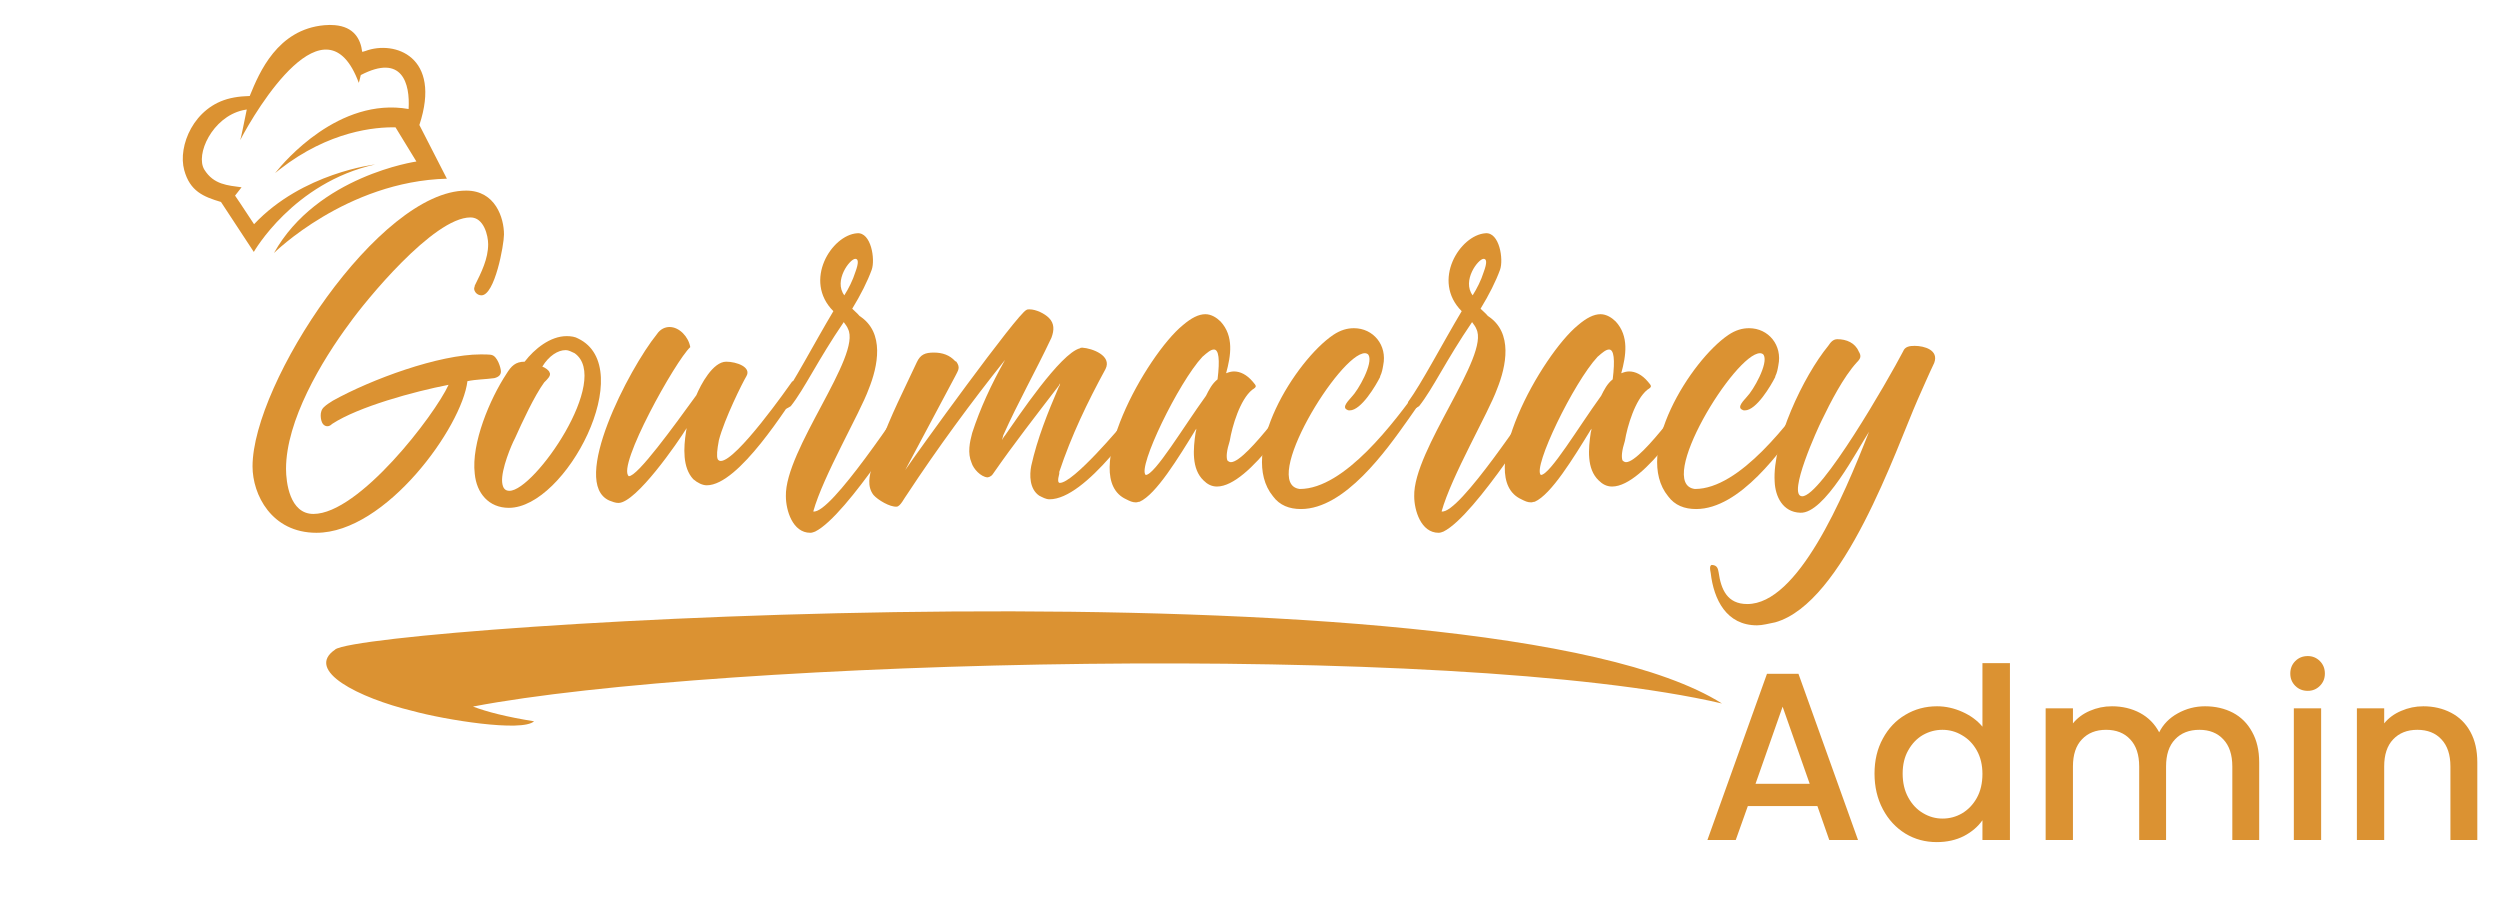 <svg xmlns="http://www.w3.org/2000/svg" xmlns:xlink="http://www.w3.org/1999/xlink" width="250" zoomAndPan="magnify" viewBox="0 0 187.5 67.5" height="90" preserveAspectRatio="xMidYMid meet" version="1.0"><defs><g/><clipPath id="id1"><path d="M 24 45 L 130 45 L 130 55 L 24 55 Z M 24 45 " clip-rule="nonzero"/></clipPath><clipPath id="id2"><path d="M 43.246 10.688 L 129.348 52.344 L 109.93 92.484 L 23.824 50.828 Z M 43.246 10.688 " clip-rule="nonzero"/></clipPath><clipPath id="id3"><path d="M 43.246 10.688 L 129.348 52.344 L 109.93 92.484 L 23.824 50.828 Z M 43.246 10.688 " clip-rule="nonzero"/></clipPath><clipPath id="id4"><path d="M 13 1 L 34 1 L 34 19 L 13 19 Z M 13 1 " clip-rule="nonzero"/></clipPath><clipPath id="id5"><path d="M 14.523 1.016 L 34.492 2.656 L 33.062 20.047 L 13.094 18.406 Z M 14.523 1.016 " clip-rule="nonzero"/></clipPath><clipPath id="id6"><path d="M 14.523 1.016 L 34.492 2.656 L 33.062 20.047 L 13.094 18.406 Z M 14.523 1.016 " clip-rule="nonzero"/></clipPath></defs><g clip-path="url(#id1)"><g clip-path="url(#id2)"><g clip-path="url(#id3)"><path fill="#db9232" d="M 25.145 48.703 C 27.785 46.91 111.367 41.566 129.148 52.762 C 108.777 48.023 53.727 49.496 35.473 52.992 C 36.527 53.391 37.988 53.766 40.055 54.098 C 39.148 54.922 33.383 53.992 30.922 53.316 C 26.926 52.344 22.812 50.289 25.141 48.715 Z M 25.145 48.703 " fill-opacity="1" fill-rule="nonzero"/></g></g></g><g fill="#db9232" fill-opacity="1"><g transform="translate(18.436, 38.088)"><g><path d="M 17.172 -16.668 C 17.172 -16.578 17.125 -16.531 17.125 -16.441 C 17.125 -16.211 17.352 -15.938 17.672 -15.938 C 18.676 -15.938 19.363 -19.727 19.363 -20.504 C 19.363 -21.738 18.723 -23.793 16.531 -23.793 C 10 -23.793 0.504 -9.363 0.504 -3.105 C 0.504 -1.004 1.918 1.871 5.297 1.871 C 10.504 1.871 16.211 -6.074 16.621 -9.5 C 17.262 -9.637 17.992 -9.637 18.633 -9.727 C 18.996 -9.816 19.133 -10 19.133 -10.23 C 19.133 -10.504 18.859 -11.371 18.449 -11.461 C 18.359 -11.508 17.766 -11.508 17.629 -11.508 C 14.477 -11.508 9.406 -9.637 6.531 -8.039 C 6.301 -7.898 6.027 -7.719 5.891 -7.582 C 5.664 -7.398 5.617 -7.125 5.617 -6.941 C 5.617 -6.621 5.707 -6.121 6.121 -6.121 C 6.164 -6.121 6.301 -6.121 6.484 -6.301 C 8.449 -7.582 12.605 -8.723 15.207 -9.227 C 14.156 -6.941 8.492 0.457 5.07 0.457 C 3.289 0.457 3.016 -1.918 3.016 -2.922 C 3.016 -6.531 5.664 -11.004 7.809 -13.883 C 8.949 -15.48 14.066 -21.781 16.852 -21.781 C 17.855 -21.781 18.176 -20.414 18.176 -19.773 C 18.176 -18.676 17.672 -17.672 17.172 -16.668 Z M 17.172 -16.668 "/></g></g></g><g fill="#db9232" fill-opacity="1"><g transform="translate(35.286, 38.088)"><g><path d="M 0.32 -2.559 C 0.457 -1.098 1.371 0 2.879 0 C 7.168 0 12.605 -10.504 8.082 -12.695 C 7.855 -12.832 7.535 -12.879 7.215 -12.879 C 5.98 -12.879 4.797 -11.918 4.062 -10.961 C 3.379 -10.961 3.059 -10.641 2.695 -10.047 C 1.461 -8.176 0.047 -4.84 0.32 -2.559 Z M 3.332 -5.207 C 3.883 -6.438 4.797 -8.402 5.527 -9.406 C 5.707 -9.59 6.074 -9.91 5.938 -10.137 C 5.891 -10.32 5.617 -10.504 5.387 -10.594 C 5.891 -11.418 6.574 -11.828 7.125 -11.828 C 7.398 -11.828 7.582 -11.691 7.809 -11.598 C 10.594 -9.637 4.797 -1.277 2.922 -1.277 C 2.602 -1.277 2.422 -1.461 2.375 -1.918 C 2.285 -2.879 3.105 -4.797 3.332 -5.207 Z M 3.332 -5.207 "/></g></g></g><g fill="#db9232" fill-opacity="1"><g transform="translate(44.83, 38.088)"><g><path d="M 1.551 -0.367 C 2.879 -0.367 6.027 -4.934 6.668 -5.98 L 6.621 -5.707 C 6.438 -4.52 6.348 -3.016 7.168 -2.145 C 7.488 -1.871 7.855 -1.691 8.176 -1.691 C 10.594 -1.691 14.246 -7.672 15.16 -8.949 C 15.07 -9.316 14.887 -9.5 14.66 -9.5 C 14.613 -9.5 14.566 -9.453 14.566 -9.453 C 14.34 -9.133 10.41 -3.516 9.227 -3.516 C 9.133 -3.516 9.043 -3.562 8.996 -3.652 C 8.906 -3.883 8.949 -4.34 9.086 -5.07 C 9.5 -6.668 10.867 -9.406 11.145 -9.863 C 11.555 -10.551 10.41 -10.961 9.637 -10.961 C 8.633 -10.961 7.719 -9.227 7.398 -8.449 C 5.707 -6.121 2.969 -2.328 2.328 -2.375 C 1.414 -3.105 5.844 -11.051 6.941 -12.055 C 6.805 -12.832 6.121 -13.562 5.387 -13.562 C 5.07 -13.562 4.703 -13.426 4.43 -13.016 C 2.328 -10.41 -2.102 -1.871 0.867 -0.547 C 1.098 -0.457 1.324 -0.367 1.551 -0.367 Z M 1.551 -0.367 "/></g></g></g><g fill="#db9232" fill-opacity="1"><g transform="translate(56.429, 38.088)"><g><path d="M 8.039 -14.387 C 7.898 -14.566 7.672 -14.75 7.488 -14.934 C 8.129 -15.984 8.633 -16.988 8.949 -17.855 C 9.227 -18.633 8.906 -20.688 7.855 -20.594 C 5.938 -20.457 3.789 -17.035 6.074 -14.75 C 4.656 -12.375 3.059 -9.316 2.055 -7.945 C 2.008 -7.855 2.055 -7.398 2.375 -7.398 C 2.465 -7.398 2.602 -7.445 2.879 -7.625 C 3.926 -8.949 4.887 -11.051 6.852 -13.93 C 6.988 -13.746 7.125 -13.562 7.168 -13.426 C 8.219 -11.418 2.422 -4.34 2.512 -0.867 C 2.512 0.184 3.016 1.871 4.34 1.871 C 4.477 1.871 4.566 1.828 4.703 1.781 C 7.125 0.594 12.238 -7.719 12.879 -8.586 C 12.969 -8.723 12.879 -8.949 12.695 -9.043 C 12.605 -9.086 12.559 -9.133 12.469 -9.133 C 12.375 -9.133 12.328 -9.086 12.191 -8.996 C 11.145 -7.582 5.891 0.504 4.566 0.273 C 5.297 -2.375 8.082 -7.125 8.723 -8.906 C 9.406 -10.594 9.957 -13.152 8.039 -14.387 Z M 7.719 -18.676 C 7.945 -18.676 7.992 -18.402 7.719 -17.672 C 7.535 -17.078 7.215 -16.441 6.895 -15.938 C 6.074 -17.035 7.309 -18.676 7.719 -18.676 Z M 7.719 -18.676 "/></g></g></g><g fill="#db9232" fill-opacity="1"><g transform="translate(65.836, 38.088)"><g><path d="M 13.609 -2.559 L 13.609 -2.695 C 14.523 -5.434 15.711 -7.898 17.078 -10.41 C 17.582 -11.418 16.074 -11.965 15.344 -12.012 C 15.254 -12.012 15.207 -12.012 15.16 -11.965 C 13.699 -11.598 10.504 -6.805 9.543 -5.434 C 9.406 -5.297 9.363 -5.113 9.316 -5.113 C 9.316 -5.113 9.363 -5.207 9.406 -5.434 C 10.504 -7.898 11.828 -10.23 12.969 -12.648 L 13.016 -12.742 C 13.242 -13.336 13.242 -13.836 12.832 -14.246 C 12.512 -14.566 11.875 -14.887 11.371 -14.887 C 11.324 -14.887 11.188 -14.887 11.145 -14.84 C 10.504 -14.613 2.879 -4.062 2.055 -2.832 L 5.801 -9.863 C 6.027 -10.32 6.211 -10.504 5.891 -10.961 L 5.801 -11.004 C 5.387 -11.461 4.84 -11.645 4.203 -11.645 C 3.562 -11.645 3.195 -11.508 2.922 -10.914 C 1.277 -7.398 0.914 -6.852 -0.41 -3.152 C -0.641 -2.422 -0.82 -1.598 -0.32 -0.961 C 0 -0.594 0.914 -0.047 1.414 -0.09 C 1.691 -0.09 2.008 -0.777 2.191 -1.004 C 4.477 -4.477 6.988 -7.898 9.543 -11.098 C 8.492 -9.227 7.672 -7.445 7.078 -5.617 C 6.895 -4.934 6.715 -4.109 7.031 -3.379 C 7.168 -2.922 7.719 -2.328 8.219 -2.285 C 8.492 -2.328 8.586 -2.465 8.676 -2.602 C 10.23 -4.84 11.875 -6.941 13.516 -9.086 C 13.609 -9.18 13.652 -9.316 13.652 -9.316 C 13.699 -9.316 13.652 -9.18 13.562 -9.043 C 12.742 -7.125 11.965 -5.207 11.508 -3.152 C 11.371 -2.465 11.371 -1.414 12.102 -0.914 C 12.375 -0.777 12.605 -0.641 12.879 -0.641 C 15.574 -0.641 19.59 -6.438 21.145 -8.812 C 21.051 -9.133 20.914 -9.316 20.734 -9.316 C 20.688 -9.316 20.641 -9.316 20.594 -9.227 C 20.504 -9.133 19.684 -7.992 18.723 -6.715 C 18.176 -6.027 14.66 -1.871 13.652 -1.871 C 13.516 -1.871 13.473 -2.055 13.609 -2.559 Z M 13.609 -2.559 "/></g></g></g><g fill="#db9232" fill-opacity="1"><g transform="translate(83.325, 38.088)"><g><path d="M 8.723 -3.562 C 8.633 -3.836 8.676 -4.293 8.906 -5.023 C 9.086 -6.121 9.68 -8.129 10.594 -8.859 C 10.961 -9.086 10.914 -9.133 10.641 -9.453 C 10.184 -10 9.68 -10.23 9.227 -10.23 C 9.043 -10.23 8.859 -10.184 8.633 -10.094 C 8.996 -11.418 9.227 -12.879 8.219 -13.973 C 7.945 -14.246 7.535 -14.523 7.078 -14.523 C 6.574 -14.523 6.027 -14.246 5.387 -13.699 C 2.648 -11.461 -2.465 -2.285 1.141 -0.641 C 1.414 -0.504 1.598 -0.41 1.871 -0.41 C 1.965 -0.41 2.055 -0.457 2.145 -0.457 C 3.379 -1.004 5.023 -3.699 6.395 -5.938 C 6.395 -5.844 6.395 -5.801 6.348 -5.664 C 6.164 -4.43 6.027 -2.922 6.941 -2.055 C 7.215 -1.781 7.535 -1.598 7.945 -1.598 C 10.41 -1.598 14.109 -7.625 15.023 -8.949 C 14.887 -9.453 14.75 -9.453 14.387 -9.453 C 14.156 -9.133 10.184 -3.426 8.996 -3.426 C 8.906 -3.426 8.812 -3.469 8.723 -3.562 Z M 6.852 -11.324 C 7.215 -11.645 7.488 -11.875 7.719 -11.875 C 8.082 -11.875 8.176 -11.145 7.992 -9.637 C 7.582 -9.316 7.352 -8.859 7.125 -8.402 C 5.434 -6.074 3.289 -2.465 2.602 -2.465 C 1.965 -3.016 5.07 -9.406 6.852 -11.324 Z M 6.852 -11.324 "/></g></g></g><g fill="#db9232" fill-opacity="1"><g transform="translate(94.513, 38.088)"><g><path d="M 8.996 -9.816 L 8.996 -9.863 C 9.133 -10.137 9.18 -10.41 9.227 -10.688 C 9.543 -12.191 8.492 -13.473 7.031 -13.473 C 6.531 -13.473 6.027 -13.336 5.48 -12.969 C 2.648 -11.051 -1.691 -4.109 0.961 -0.867 C 1.461 -0.184 2.191 0.09 3.059 0.09 C 6.348 0.09 9.453 -4.293 11.098 -6.621 C 11.691 -7.488 12.191 -8.176 12.469 -8.539 C 12.469 -8.906 12.191 -9.043 12.012 -9.043 C 11.965 -9.043 11.918 -9.043 11.918 -8.996 C 10.094 -6.484 6.348 -1.414 2.969 -1.414 C -0.047 -1.781 5.98 -11.598 7.855 -11.598 C 7.945 -11.598 8.082 -11.555 8.129 -11.461 C 8.492 -10.824 7.352 -8.812 6.852 -8.312 C 6.668 -8.082 6.074 -7.535 6.531 -7.352 C 6.574 -7.309 6.668 -7.309 6.715 -7.309 C 7.582 -7.309 8.676 -9.18 8.996 -9.816 Z M 8.996 -9.816 "/></g></g></g><g fill="#db9232" fill-opacity="1"><g transform="translate(103.554, 38.088)"><g><path d="M 8.039 -14.387 C 7.898 -14.566 7.672 -14.75 7.488 -14.934 C 8.129 -15.984 8.633 -16.988 8.949 -17.855 C 9.227 -18.633 8.906 -20.688 7.855 -20.594 C 5.938 -20.457 3.789 -17.035 6.074 -14.75 C 4.656 -12.375 3.059 -9.316 2.055 -7.945 C 2.008 -7.855 2.055 -7.398 2.375 -7.398 C 2.465 -7.398 2.602 -7.445 2.879 -7.625 C 3.926 -8.949 4.887 -11.051 6.852 -13.93 C 6.988 -13.746 7.125 -13.562 7.168 -13.426 C 8.219 -11.418 2.422 -4.34 2.512 -0.867 C 2.512 0.184 3.016 1.871 4.34 1.871 C 4.477 1.871 4.566 1.828 4.703 1.781 C 7.125 0.594 12.238 -7.719 12.879 -8.586 C 12.969 -8.723 12.879 -8.949 12.695 -9.043 C 12.605 -9.086 12.559 -9.133 12.469 -9.133 C 12.375 -9.133 12.328 -9.086 12.191 -8.996 C 11.145 -7.582 5.891 0.504 4.566 0.273 C 5.297 -2.375 8.082 -7.125 8.723 -8.906 C 9.406 -10.594 9.957 -13.152 8.039 -14.387 Z M 7.719 -18.676 C 7.945 -18.676 7.992 -18.402 7.719 -17.672 C 7.535 -17.078 7.215 -16.441 6.895 -15.938 C 6.074 -17.035 7.309 -18.676 7.719 -18.676 Z M 7.719 -18.676 "/></g></g></g><g fill="#db9232" fill-opacity="1"><g transform="translate(112.961, 38.088)"><g><path d="M 8.723 -3.562 C 8.633 -3.836 8.676 -4.293 8.906 -5.023 C 9.086 -6.121 9.68 -8.129 10.594 -8.859 C 10.961 -9.086 10.914 -9.133 10.641 -9.453 C 10.184 -10 9.68 -10.23 9.227 -10.23 C 9.043 -10.23 8.859 -10.184 8.633 -10.094 C 8.996 -11.418 9.227 -12.879 8.219 -13.973 C 7.945 -14.246 7.535 -14.523 7.078 -14.523 C 6.574 -14.523 6.027 -14.246 5.387 -13.699 C 2.648 -11.461 -2.465 -2.285 1.141 -0.641 C 1.414 -0.504 1.598 -0.41 1.871 -0.41 C 1.965 -0.41 2.055 -0.457 2.145 -0.457 C 3.379 -1.004 5.023 -3.699 6.395 -5.938 C 6.395 -5.844 6.395 -5.801 6.348 -5.664 C 6.164 -4.43 6.027 -2.922 6.941 -2.055 C 7.215 -1.781 7.535 -1.598 7.945 -1.598 C 10.41 -1.598 14.109 -7.625 15.023 -8.949 C 14.887 -9.453 14.75 -9.453 14.387 -9.453 C 14.156 -9.133 10.184 -3.426 8.996 -3.426 C 8.906 -3.426 8.812 -3.469 8.723 -3.562 Z M 6.852 -11.324 C 7.215 -11.645 7.488 -11.875 7.719 -11.875 C 8.082 -11.875 8.176 -11.145 7.992 -9.637 C 7.582 -9.316 7.352 -8.859 7.125 -8.402 C 5.434 -6.074 3.289 -2.465 2.602 -2.465 C 1.965 -3.016 5.07 -9.406 6.852 -11.324 Z M 6.852 -11.324 "/></g></g></g><g fill="#db9232" fill-opacity="1"><g transform="translate(124.149, 38.088)"><g><path d="M 8.996 -9.816 L 8.996 -9.863 C 9.133 -10.137 9.18 -10.41 9.227 -10.688 C 9.543 -12.191 8.492 -13.473 7.031 -13.473 C 6.531 -13.473 6.027 -13.336 5.48 -12.969 C 2.648 -11.051 -1.691 -4.109 0.961 -0.867 C 1.461 -0.184 2.191 0.09 3.059 0.09 C 6.348 0.09 9.453 -4.293 11.098 -6.621 C 11.691 -7.488 12.191 -8.176 12.469 -8.539 C 12.469 -8.906 12.191 -9.043 12.012 -9.043 C 11.965 -9.043 11.918 -9.043 11.918 -8.996 C 10.094 -6.484 6.348 -1.414 2.969 -1.414 C -0.047 -1.781 5.98 -11.598 7.855 -11.598 C 7.945 -11.598 8.082 -11.555 8.129 -11.461 C 8.492 -10.824 7.352 -8.812 6.852 -8.312 C 6.668 -8.082 6.074 -7.535 6.531 -7.352 C 6.574 -7.309 6.668 -7.309 6.715 -7.309 C 7.582 -7.309 8.676 -9.18 8.996 -9.816 Z M 8.996 -9.816 "/></g></g></g><g fill="#db9232" fill-opacity="1"><g transform="translate(133.19, 38.088)"><g><path d="M -1.414 8.812 C -1.004 8.812 -0.504 8.676 -0.047 8.586 C 5.113 7.125 8.996 -4.383 10.641 -8.129 C 11.051 -9.043 11.461 -10 11.875 -10.867 C 12.238 -11.828 11.145 -12.148 10.41 -12.148 C 10.047 -12.148 9.68 -12.102 9.543 -11.734 C 8.449 -9.637 3.379 -0.82 1.965 -0.867 C 0.82 -0.914 3.195 -6.074 3.426 -6.531 C 4.109 -7.945 5.07 -9.816 6.074 -10.914 C 6.348 -11.188 6.438 -11.371 6.211 -11.734 C 5.938 -12.375 5.297 -12.648 4.613 -12.648 C 4.293 -12.648 4.109 -12.422 3.926 -12.148 C 2.055 -9.863 -0.273 -4.934 -0.09 -1.965 C -0.047 -0.867 0.504 0.32 1.828 0.367 C 3.652 0.457 6.121 -4.383 6.988 -5.707 C 5.023 -0.684 1.645 7.215 -2.145 7.215 C -3.652 7.215 -4.109 6.121 -4.293 4.84 C -4.34 4.52 -4.43 4.34 -4.703 4.293 C -5.023 4.203 -4.934 4.656 -4.887 4.887 C -4.656 6.895 -3.699 8.812 -1.414 8.812 Z M -1.414 8.812 "/></g></g></g><g clip-path="url(#id4)"><g clip-path="url(#id5)"><g clip-path="url(#id6)"><path fill="#db9232" d="M 16.574 15.148 L 19.035 18.895 C 19.035 18.895 21.988 13.699 28.133 12.336 C 28.133 12.336 22.691 12.949 19.055 16.816 L 18.012 15.238 L 17.629 14.672 L 18.117 14.047 C 17.078 13.902 16.031 13.855 15.328 12.727 C 14.629 11.598 15.922 8.793 18.203 8.27 C 18.305 8.246 18.406 8.227 18.508 8.211 C 18.309 9.156 18.074 10.391 18.012 10.512 C 19.25 8.145 24.434 -0.48 26.91 6.215 C 26.91 6.215 26.984 5.984 27.059 5.629 C 30.172 4.008 30.762 6.266 30.645 8.176 C 25.422 7.258 21.285 12.168 20.711 12.887 L 20.691 12.906 C 20.66 12.949 20.641 12.973 20.641 12.973 L 20.98 12.703 C 24.691 9.805 28.18 9.52 29.664 9.551 L 31.23 12.113 C 31.23 12.113 23.781 13.184 20.547 18.977 C 20.547 18.977 25.973 13.598 33.516 13.402 L 31.453 9.375 C 33.152 4.23 29.594 3.008 27.406 3.824 C 27.312 3.859 27.23 3.875 27.164 3.887 C 27.047 2.926 26.547 2.008 25.105 1.887 C 24.867 1.867 24.609 1.863 24.32 1.891 C 20.812 2.207 19.453 5.426 18.75 7.148 C 18.746 7.16 18.738 7.18 18.734 7.199 C 18.57 7.207 18.445 7.219 18.375 7.219 C 18.012 7.234 17.652 7.285 17.289 7.367 C 14.527 8 13.324 10.961 13.816 12.758 C 14.246 14.336 15.246 14.754 16.566 15.145 Z M 16.574 15.148 " fill-opacity="1" fill-rule="evenodd"/></g></g></g><g fill="#db9232" fill-opacity="1"><g transform="translate(127.446, 63.002)"><g><path d="M 8.859 -2.547 L 3.641 -2.547 L 2.734 0 L 0.609 0 L 5.078 -12.469 L 7.438 -12.469 L 11.906 0 L 9.75 0 Z M 8.281 -4.219 L 6.25 -10 L 4.219 -4.219 Z M 8.281 -4.219 "/></g></g></g><g fill="#db9232" fill-opacity="1"><g transform="translate(139.933, 63.002)"><g><path d="M 0.656 -4.984 C 0.656 -5.973 0.863 -6.848 1.281 -7.609 C 1.695 -8.379 2.258 -8.973 2.969 -9.391 C 3.676 -9.816 4.469 -10.031 5.344 -10.031 C 5.988 -10.031 6.625 -9.891 7.25 -9.609 C 7.875 -9.328 8.375 -8.957 8.75 -8.5 L 8.75 -13.266 L 10.812 -13.266 L 10.812 0 L 8.75 0 L 8.75 -1.484 C 8.414 -1.004 7.953 -0.609 7.359 -0.297 C 6.766 0.004 6.086 0.156 5.328 0.156 C 4.461 0.156 3.676 -0.055 2.969 -0.484 C 2.258 -0.922 1.695 -1.531 1.281 -2.312 C 0.863 -3.102 0.656 -3.992 0.656 -4.984 Z M 8.75 -4.953 C 8.75 -5.629 8.609 -6.219 8.328 -6.719 C 8.047 -7.219 7.676 -7.598 7.219 -7.859 C 6.77 -8.129 6.281 -8.266 5.75 -8.266 C 5.227 -8.266 4.738 -8.133 4.281 -7.875 C 3.832 -7.613 3.469 -7.234 3.188 -6.734 C 2.906 -6.242 2.766 -5.66 2.766 -4.984 C 2.766 -4.297 2.906 -3.695 3.188 -3.188 C 3.469 -2.676 3.836 -2.285 4.297 -2.016 C 4.754 -1.742 5.238 -1.609 5.75 -1.609 C 6.281 -1.609 6.77 -1.738 7.219 -2 C 7.676 -2.27 8.047 -2.656 8.328 -3.156 C 8.609 -3.664 8.75 -4.266 8.75 -4.953 Z M 8.75 -4.953 "/></g></g></g><g fill="#db9232" fill-opacity="1"><g transform="translate(152.08, 63.002)"><g><path d="M 13.297 -10.031 C 14.078 -10.031 14.773 -9.867 15.391 -9.547 C 16.004 -9.223 16.484 -8.742 16.828 -8.109 C 17.18 -7.484 17.359 -6.723 17.359 -5.828 L 17.359 0 L 15.344 0 L 15.344 -5.516 C 15.344 -6.398 15.117 -7.078 14.672 -7.547 C 14.234 -8.023 13.633 -8.266 12.875 -8.266 C 12.102 -8.266 11.492 -8.023 11.047 -7.547 C 10.598 -7.078 10.375 -6.398 10.375 -5.516 L 10.375 0 L 8.359 0 L 8.359 -5.516 C 8.359 -6.398 8.133 -7.078 7.688 -7.547 C 7.25 -8.023 6.645 -8.266 5.875 -8.266 C 5.113 -8.266 4.508 -8.023 4.062 -7.547 C 3.613 -7.078 3.391 -6.398 3.391 -5.516 L 3.391 0 L 1.344 0 L 1.344 -9.875 L 3.391 -9.875 L 3.391 -8.75 C 3.723 -9.156 4.145 -9.469 4.656 -9.688 C 5.176 -9.914 5.727 -10.031 6.312 -10.031 C 7.094 -10.031 7.797 -9.863 8.422 -9.531 C 9.047 -9.195 9.523 -8.711 9.859 -8.078 C 10.16 -8.68 10.625 -9.156 11.25 -9.5 C 11.883 -9.852 12.566 -10.031 13.297 -10.031 Z M 13.297 -10.031 "/></g></g></g><g fill="#db9232" fill-opacity="1"><g transform="translate(170.694, 63.002)"><g><path d="M 2.391 -11.188 C 2.016 -11.188 1.703 -11.312 1.453 -11.562 C 1.203 -11.812 1.078 -12.117 1.078 -12.484 C 1.078 -12.859 1.203 -13.172 1.453 -13.422 C 1.703 -13.672 2.016 -13.797 2.391 -13.797 C 2.742 -13.797 3.047 -13.672 3.297 -13.422 C 3.547 -13.172 3.672 -12.859 3.672 -12.484 C 3.672 -12.117 3.547 -11.812 3.297 -11.562 C 3.047 -11.312 2.742 -11.188 2.391 -11.188 Z M 3.391 -9.875 L 3.391 0 L 1.344 0 L 1.344 -9.875 Z M 3.391 -9.875 "/></g></g></g><g fill="#db9232" fill-opacity="1"><g transform="translate(175.423, 63.002)"><g><path d="M 6.328 -10.031 C 7.098 -10.031 7.789 -9.867 8.406 -9.547 C 9.031 -9.223 9.516 -8.742 9.859 -8.109 C 10.203 -7.484 10.375 -6.723 10.375 -5.828 L 10.375 0 L 8.359 0 L 8.359 -5.516 C 8.359 -6.398 8.133 -7.078 7.688 -7.547 C 7.25 -8.023 6.645 -8.266 5.875 -8.266 C 5.113 -8.266 4.508 -8.023 4.062 -7.547 C 3.613 -7.078 3.391 -6.398 3.391 -5.516 L 3.391 0 L 1.344 0 L 1.344 -9.875 L 3.391 -9.875 L 3.391 -8.75 C 3.723 -9.156 4.148 -9.469 4.672 -9.688 C 5.191 -9.914 5.742 -10.031 6.328 -10.031 Z M 6.328 -10.031 "/></g></g></g></svg>